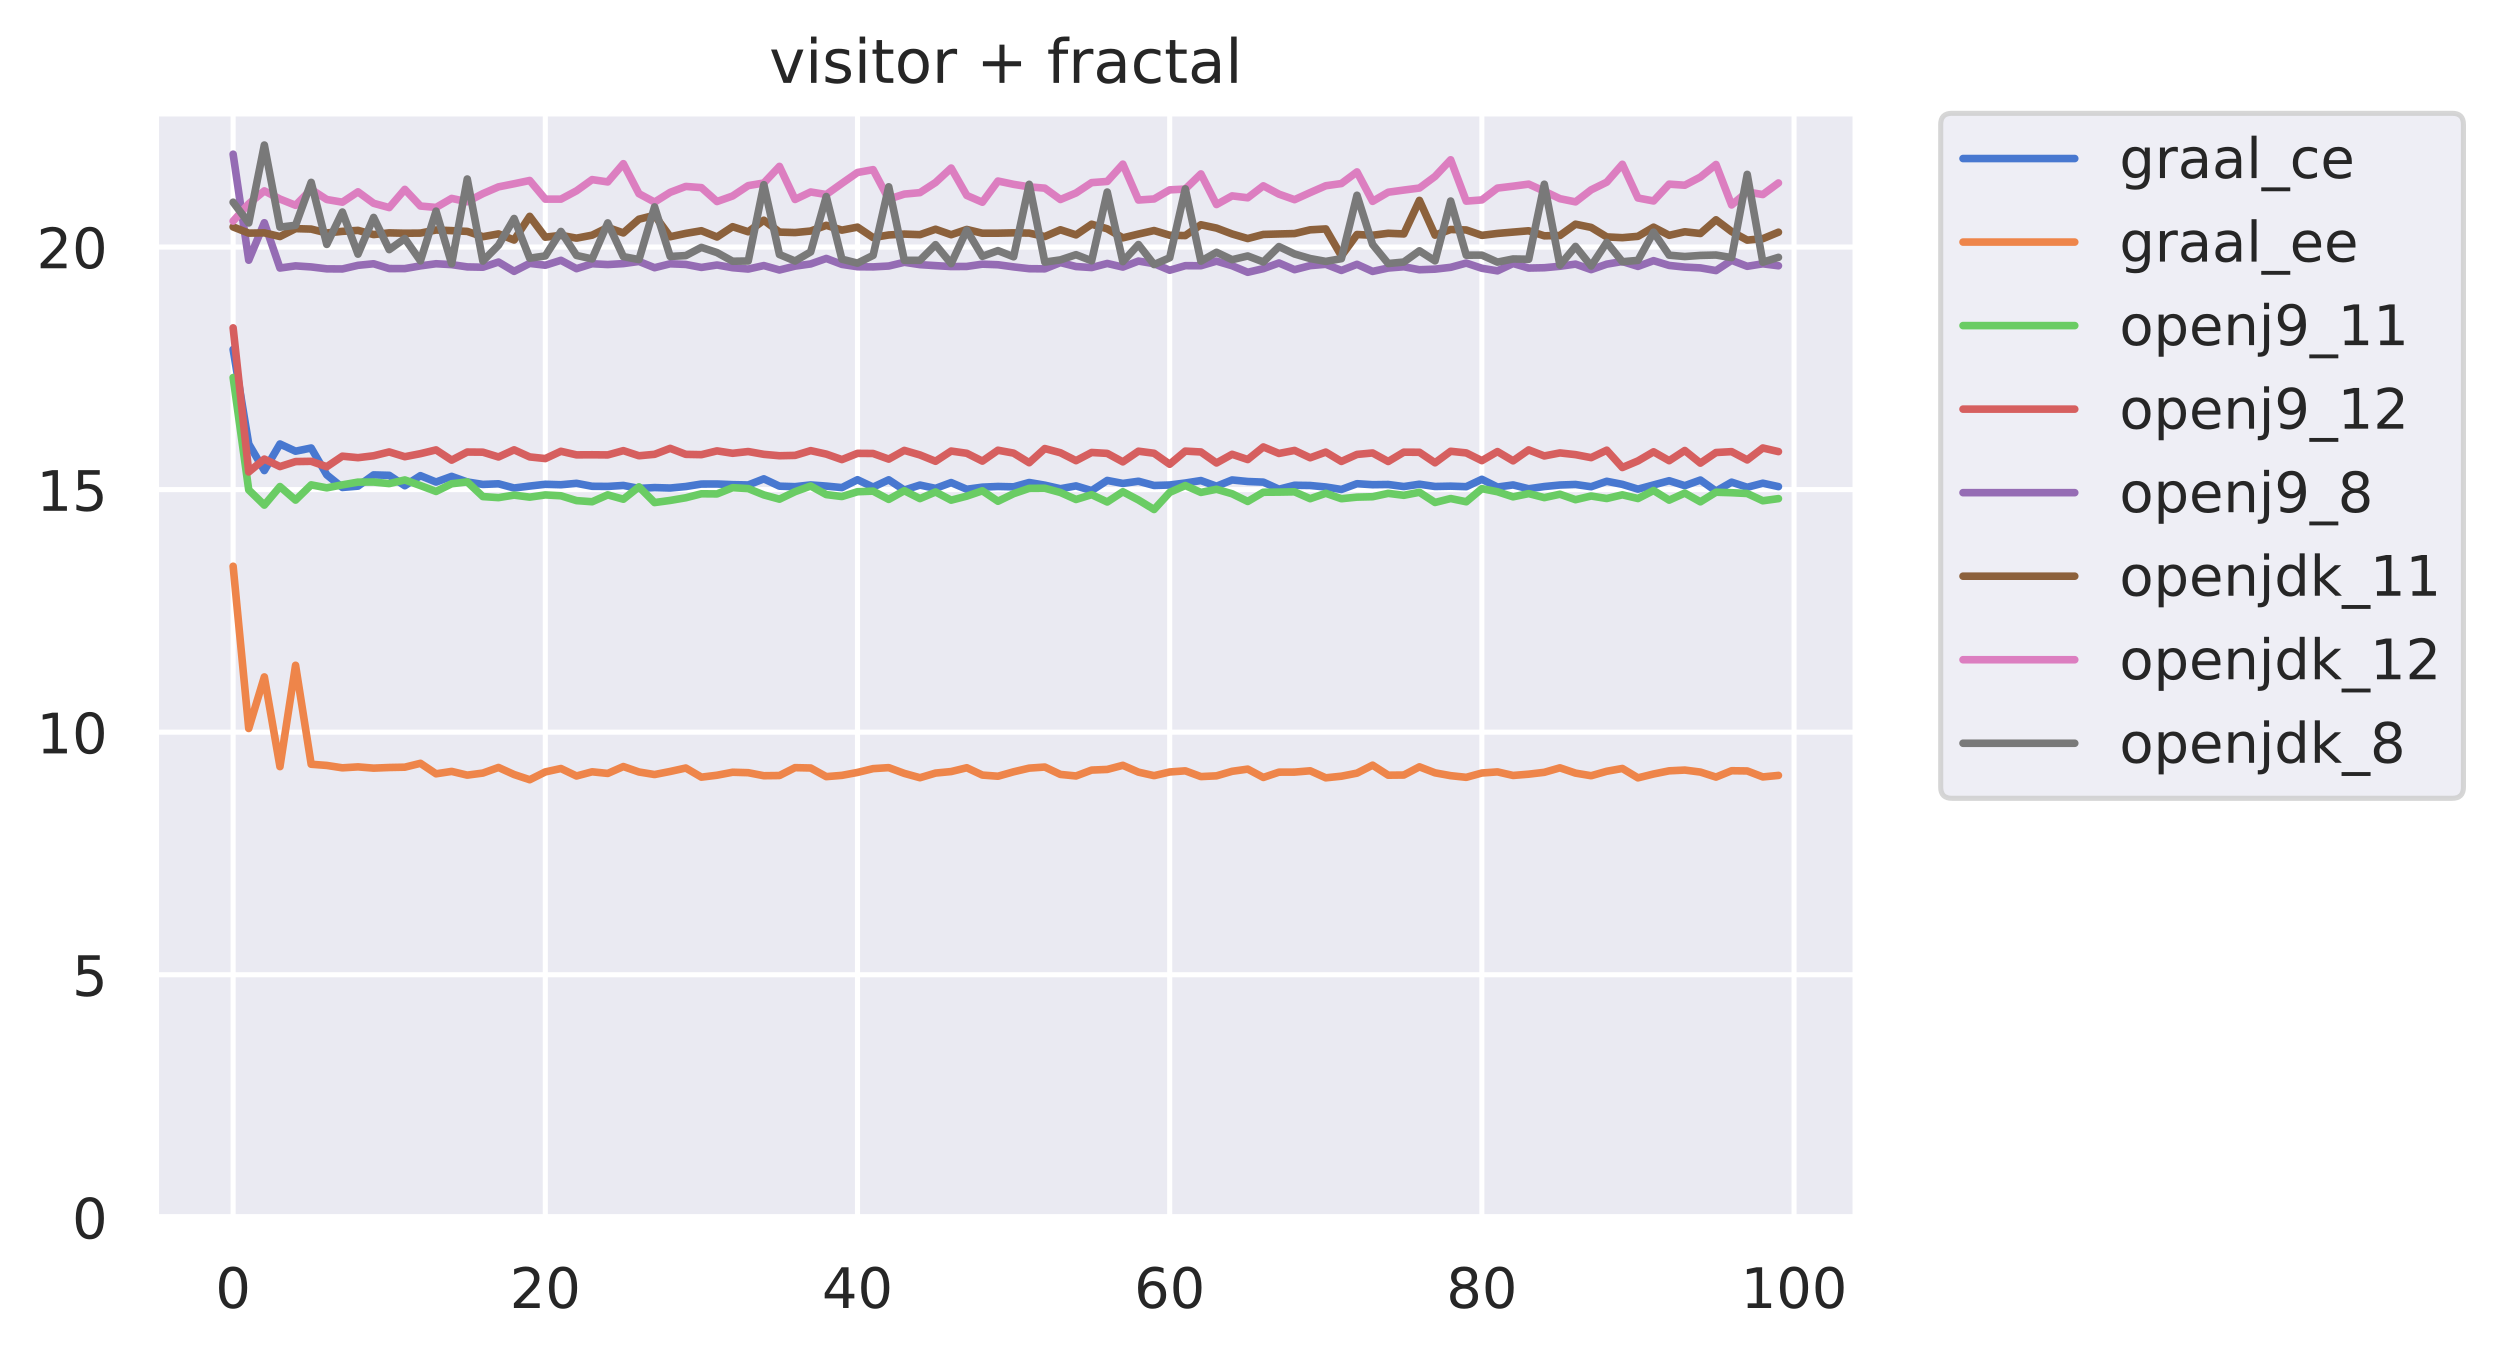 <?xml version="1.0" encoding="utf-8" standalone="no"?>
<!DOCTYPE svg PUBLIC "-//W3C//DTD SVG 1.1//EN"
  "http://www.w3.org/Graphics/SVG/1.1/DTD/svg11.dtd">
<!-- Created with matplotlib (https://matplotlib.org/) -->
<svg height="267.104pt" version="1.1" viewBox="0 0 492.397 267.104" width="492.397pt" xmlns="http://www.w3.org/2000/svg" xmlns:xlink="http://www.w3.org/1999/xlink">
 <defs>
  <style type="text/css">
*{stroke-linecap:butt;stroke-linejoin:round;}
  </style>
 </defs>
 <g id="figure_1">
  <g id="patch_1">
   <path d="M 0 267.104 
L 492.397 267.104 
L 492.397 0 
L 0 0 
z
" style="fill:#ffffff;"/>
  </g>
  <g id="axes_1">
   <g id="patch_2">
    <path d="M 30.698 239.758 
L 365.498 239.758 
L 365.498 22.318 
L 30.698 22.318 
z
" style="fill:#eaeaf2;"/>
   </g>
   <g id="matplotlib.axis_1">
    <g id="xtick_1">
     <g id="line2d_1">
      <path clip-path="url(#pd53dbeb738)" d="M 45.916 239.758 
L 45.916 22.318 
" style="fill:none;stroke:#ffffff;stroke-linecap:round;"/>
     </g>
     <g id="text_1">
      <!-- 0 -->
      <defs>
       <path d="M 31.781 66.406 
Q 24.172 66.406 20.328 58.906 
Q 16.5 51.422 16.5 36.375 
Q 16.5 21.391 20.328 13.891 
Q 24.172 6.391 31.781 6.391 
Q 39.453 6.391 43.281 13.891 
Q 47.125 21.391 47.125 36.375 
Q 47.125 51.422 43.281 58.906 
Q 39.453 66.406 31.781 66.406 
z
M 31.781 74.219 
Q 44.047 74.219 50.516 64.516 
Q 56.984 54.828 56.984 36.375 
Q 56.984 17.969 50.516 8.266 
Q 44.047 -1.422 31.781 -1.422 
Q 19.531 -1.422 13.062 8.266 
Q 6.594 17.969 6.594 36.375 
Q 6.594 54.828 13.062 64.516 
Q 19.531 74.219 31.781 74.219 
z
" id="DejaVuSans-48"/>
      </defs>
      <g style="fill:#262626;" transform="translate(42.416 257.616)scale(0.11 -0.11)">
       <use xlink:href="#DejaVuSans-48"/>
      </g>
     </g>
    </g>
    <g id="xtick_2">
     <g id="line2d_2">
      <path clip-path="url(#pd53dbeb738)" d="M 107.403 239.758 
L 107.403 22.318 
" style="fill:none;stroke:#ffffff;stroke-linecap:round;"/>
     </g>
     <g id="text_2">
      <!-- 20 -->
      <defs>
       <path d="M 19.188 8.297 
L 53.609 8.297 
L 53.609 0 
L 7.328 0 
L 7.328 8.297 
Q 12.938 14.109 22.625 23.891 
Q 32.328 33.688 34.812 36.531 
Q 39.547 41.844 41.422 45.531 
Q 43.312 49.219 43.312 52.781 
Q 43.312 58.594 39.234 62.25 
Q 35.156 65.922 28.609 65.922 
Q 23.969 65.922 18.812 64.312 
Q 13.672 62.703 7.812 59.422 
L 7.812 69.391 
Q 13.766 71.781 18.938 73 
Q 24.125 74.219 28.422 74.219 
Q 39.75 74.219 46.484 68.547 
Q 53.219 62.891 53.219 53.422 
Q 53.219 48.922 51.531 44.891 
Q 49.859 40.875 45.406 35.406 
Q 44.188 33.984 37.641 27.219 
Q 31.109 20.453 19.188 8.297 
z
" id="DejaVuSans-50"/>
      </defs>
      <g style="fill:#262626;" transform="translate(100.405 257.616)scale(0.11 -0.11)">
       <use xlink:href="#DejaVuSans-50"/>
       <use x="63.623" xlink:href="#DejaVuSans-48"/>
      </g>
     </g>
    </g>
    <g id="xtick_3">
     <g id="line2d_3">
      <path clip-path="url(#pd53dbeb738)" d="M 168.891 239.758 
L 168.891 22.318 
" style="fill:none;stroke:#ffffff;stroke-linecap:round;"/>
     </g>
     <g id="text_3">
      <!-- 40 -->
      <defs>
       <path d="M 37.797 64.312 
L 12.891 25.391 
L 37.797 25.391 
z
M 35.203 72.906 
L 47.609 72.906 
L 47.609 25.391 
L 58.016 25.391 
L 58.016 17.188 
L 47.609 17.188 
L 47.609 0 
L 37.797 0 
L 37.797 17.188 
L 4.891 17.188 
L 4.891 26.703 
z
" id="DejaVuSans-52"/>
      </defs>
      <g style="fill:#262626;" transform="translate(161.892 257.616)scale(0.11 -0.11)">
       <use xlink:href="#DejaVuSans-52"/>
       <use x="63.623" xlink:href="#DejaVuSans-48"/>
      </g>
     </g>
    </g>
    <g id="xtick_4">
     <g id="line2d_4">
      <path clip-path="url(#pd53dbeb738)" d="M 230.378 239.758 
L 230.378 22.318 
" style="fill:none;stroke:#ffffff;stroke-linecap:round;"/>
     </g>
     <g id="text_4">
      <!-- 60 -->
      <defs>
       <path d="M 33.016 40.375 
Q 26.375 40.375 22.484 35.828 
Q 18.609 31.297 18.609 23.391 
Q 18.609 15.531 22.484 10.953 
Q 26.375 6.391 33.016 6.391 
Q 39.656 6.391 43.531 10.953 
Q 47.406 15.531 47.406 23.391 
Q 47.406 31.297 43.531 35.828 
Q 39.656 40.375 33.016 40.375 
z
M 52.594 71.297 
L 52.594 62.312 
Q 48.875 64.062 45.094 64.984 
Q 41.312 65.922 37.594 65.922 
Q 27.828 65.922 22.672 59.328 
Q 17.531 52.734 16.797 39.406 
Q 19.672 43.656 24.016 45.922 
Q 28.375 48.188 33.594 48.188 
Q 44.578 48.188 50.953 41.516 
Q 57.328 34.859 57.328 23.391 
Q 57.328 12.156 50.688 5.359 
Q 44.047 -1.422 33.016 -1.422 
Q 20.359 -1.422 13.672 8.266 
Q 6.984 17.969 6.984 36.375 
Q 6.984 53.656 15.188 63.938 
Q 23.391 74.219 37.203 74.219 
Q 40.922 74.219 44.703 73.484 
Q 48.484 72.75 52.594 71.297 
z
" id="DejaVuSans-54"/>
      </defs>
      <g style="fill:#262626;" transform="translate(223.38 257.616)scale(0.11 -0.11)">
       <use xlink:href="#DejaVuSans-54"/>
       <use x="63.623" xlink:href="#DejaVuSans-48"/>
      </g>
     </g>
    </g>
    <g id="xtick_5">
     <g id="line2d_5">
      <path clip-path="url(#pd53dbeb738)" d="M 291.866 239.758 
L 291.866 22.318 
" style="fill:none;stroke:#ffffff;stroke-linecap:round;"/>
     </g>
     <g id="text_5">
      <!-- 80 -->
      <defs>
       <path d="M 31.781 34.625 
Q 24.75 34.625 20.719 30.859 
Q 16.703 27.094 16.703 20.516 
Q 16.703 13.922 20.719 10.156 
Q 24.75 6.391 31.781 6.391 
Q 38.812 6.391 42.859 10.172 
Q 46.922 13.969 46.922 20.516 
Q 46.922 27.094 42.891 30.859 
Q 38.875 34.625 31.781 34.625 
z
M 21.922 38.812 
Q 15.578 40.375 12.031 44.719 
Q 8.5 49.078 8.5 55.328 
Q 8.5 64.062 14.719 69.141 
Q 20.953 74.219 31.781 74.219 
Q 42.672 74.219 48.875 69.141 
Q 55.078 64.062 55.078 55.328 
Q 55.078 49.078 51.531 44.719 
Q 48 40.375 41.703 38.812 
Q 48.828 37.156 52.797 32.312 
Q 56.781 27.484 56.781 20.516 
Q 56.781 9.906 50.312 4.234 
Q 43.844 -1.422 31.781 -1.422 
Q 19.734 -1.422 13.25 4.234 
Q 6.781 9.906 6.781 20.516 
Q 6.781 27.484 10.781 32.312 
Q 14.797 37.156 21.922 38.812 
z
M 18.312 54.391 
Q 18.312 48.734 21.844 45.562 
Q 25.391 42.391 31.781 42.391 
Q 38.141 42.391 41.719 45.562 
Q 45.312 48.734 45.312 54.391 
Q 45.312 60.062 41.719 63.234 
Q 38.141 66.406 31.781 66.406 
Q 25.391 66.406 21.844 63.234 
Q 18.312 60.062 18.312 54.391 
z
" id="DejaVuSans-56"/>
      </defs>
      <g style="fill:#262626;" transform="translate(284.867 257.616)scale(0.11 -0.11)">
       <use xlink:href="#DejaVuSans-56"/>
       <use x="63.623" xlink:href="#DejaVuSans-48"/>
      </g>
     </g>
    </g>
    <g id="xtick_6">
     <g id="line2d_6">
      <path clip-path="url(#pd53dbeb738)" d="M 353.354 239.758 
L 353.354 22.318 
" style="fill:none;stroke:#ffffff;stroke-linecap:round;"/>
     </g>
     <g id="text_6">
      <!-- 100 -->
      <defs>
       <path d="M 12.406 8.297 
L 28.516 8.297 
L 28.516 63.922 
L 10.984 60.406 
L 10.984 69.391 
L 28.422 72.906 
L 38.281 72.906 
L 38.281 8.297 
L 54.391 8.297 
L 54.391 0 
L 12.406 0 
z
" id="DejaVuSans-49"/>
      </defs>
      <g style="fill:#262626;" transform="translate(342.856 257.616)scale(0.11 -0.11)">
       <use xlink:href="#DejaVuSans-49"/>
       <use x="63.623" xlink:href="#DejaVuSans-48"/>
       <use x="127.246" xlink:href="#DejaVuSans-48"/>
      </g>
     </g>
    </g>
   </g>
   <g id="matplotlib.axis_2">
    <g id="ytick_1">
     <g id="line2d_7">
      <path clip-path="url(#pd53dbeb738)" d="M 30.698 239.758 
L 365.498 239.758 
" style="fill:none;stroke:#ffffff;stroke-linecap:round;"/>
     </g>
     <g id="text_7">
      <!-- 0 -->
      <g style="fill:#262626;" transform="translate(14.199 243.937)scale(0.11 -0.11)">
       <use xlink:href="#DejaVuSans-48"/>
      </g>
     </g>
    </g>
    <g id="ytick_2">
     <g id="line2d_8">
      <path clip-path="url(#pd53dbeb738)" d="M 30.698 191.982 
L 365.498 191.982 
" style="fill:none;stroke:#ffffff;stroke-linecap:round;"/>
     </g>
     <g id="text_8">
      <!-- 5 -->
      <defs>
       <path d="M 10.797 72.906 
L 49.516 72.906 
L 49.516 64.594 
L 19.828 64.594 
L 19.828 46.734 
Q 21.969 47.469 24.109 47.828 
Q 26.266 48.188 28.422 48.188 
Q 40.625 48.188 47.75 41.5 
Q 54.891 34.812 54.891 23.391 
Q 54.891 11.625 47.562 5.094 
Q 40.234 -1.422 26.906 -1.422 
Q 22.312 -1.422 17.547 -0.641 
Q 12.797 0.141 7.719 1.703 
L 7.719 11.625 
Q 12.109 9.234 16.797 8.062 
Q 21.484 6.891 26.703 6.891 
Q 35.156 6.891 40.078 11.328 
Q 45.016 15.766 45.016 23.391 
Q 45.016 31 40.078 35.438 
Q 35.156 39.891 26.703 39.891 
Q 22.75 39.891 18.812 39.016 
Q 14.891 38.141 10.797 36.281 
z
" id="DejaVuSans-53"/>
      </defs>
      <g style="fill:#262626;" transform="translate(14.199 196.162)scale(0.11 -0.11)">
       <use xlink:href="#DejaVuSans-53"/>
      </g>
     </g>
    </g>
    <g id="ytick_3">
     <g id="line2d_9">
      <path clip-path="url(#pd53dbeb738)" d="M 30.698 144.207 
L 365.498 144.207 
" style="fill:none;stroke:#ffffff;stroke-linecap:round;"/>
     </g>
     <g id="text_9">
      <!-- 10 -->
      <g style="fill:#262626;" transform="translate(7.2 148.386)scale(0.11 -0.11)">
       <use xlink:href="#DejaVuSans-49"/>
       <use x="63.623" xlink:href="#DejaVuSans-48"/>
      </g>
     </g>
    </g>
    <g id="ytick_4">
     <g id="line2d_10">
      <path clip-path="url(#pd53dbeb738)" d="M 30.698 96.431 
L 365.498 96.431 
" style="fill:none;stroke:#ffffff;stroke-linecap:round;"/>
     </g>
     <g id="text_10">
      <!-- 15 -->
      <g style="fill:#262626;" transform="translate(7.2 100.61)scale(0.11 -0.11)">
       <use xlink:href="#DejaVuSans-49"/>
       <use x="63.623" xlink:href="#DejaVuSans-53"/>
      </g>
     </g>
    </g>
    <g id="ytick_5">
     <g id="line2d_11">
      <path clip-path="url(#pd53dbeb738)" d="M 30.698 48.655 
L 365.498 48.655 
" style="fill:none;stroke:#ffffff;stroke-linecap:round;"/>
     </g>
     <g id="text_11">
      <!-- 20 -->
      <g style="fill:#262626;" transform="translate(7.2 52.834)scale(0.11 -0.11)">
       <use xlink:href="#DejaVuSans-50"/>
       <use x="63.623" xlink:href="#DejaVuSans-48"/>
      </g>
     </g>
    </g>
   </g>
   <g id="line2d_12">
    <path clip-path="url(#pd53dbeb738)" d="M 45.916 68.818 
L 48.99 87.443 
L 52.064 92.678 
L 55.139 87.448 
L 58.213 88.868 
L 61.288 88.239 
L 64.362 93.53 
L 67.436 96.009 
L 70.511 95.748 
L 73.585 93.536 
L 76.659 93.621 
L 79.734 95.666 
L 82.808 93.688 
L 85.883 94.941 
L 88.957 93.828 
L 92.031 94.929 
L 95.106 95.412 
L 98.18 95.288 
L 101.255 96.116 
L 104.329 95.735 
L 107.403 95.383 
L 110.478 95.474 
L 113.552 95.195 
L 116.626 95.779 
L 119.701 95.804 
L 122.775 95.612 
L 125.85 96.2 
L 128.924 96.036 
L 131.998 96.122 
L 135.073 95.826 
L 138.147 95.337 
L 141.221 95.325 
L 144.296 95.455 
L 147.37 95.517 
L 150.445 94.312 
L 153.519 95.756 
L 156.593 95.851 
L 159.668 95.513 
L 162.742 95.738 
L 165.817 96.034 
L 168.891 94.488 
L 171.965 95.942 
L 175.04 94.503 
L 178.114 96.523 
L 181.188 95.538 
L 184.263 96.191 
L 187.337 95.047 
L 190.412 96.366 
L 193.486 95.949 
L 196.56 95.816 
L 199.635 95.89 
L 202.709 95.032 
L 205.783 95.557 
L 208.858 96.259 
L 211.932 95.702 
L 215.007 96.634 
L 218.081 94.629 
L 221.155 95.215 
L 224.23 94.784 
L 227.304 95.619 
L 230.378 95.525 
L 233.453 95.134 
L 236.527 94.65 
L 239.602 95.767 
L 242.676 94.53 
L 245.75 94.837 
L 248.825 94.958 
L 251.899 96.356 
L 254.974 95.577 
L 258.048 95.622 
L 261.122 95.917 
L 264.197 96.403 
L 267.271 95.268 
L 270.345 95.467 
L 273.42 95.425 
L 276.494 95.83 
L 279.569 95.371 
L 282.643 95.818 
L 285.717 95.751 
L 288.792 95.855 
L 291.866 94.405 
L 294.94 95.93 
L 298.015 95.512 
L 301.089 96.27 
L 304.164 95.829 
L 307.238 95.529 
L 310.312 95.422 
L 313.387 95.865 
L 316.461 94.794 
L 319.536 95.396 
L 322.61 96.341 
L 325.684 95.514 
L 328.759 94.682 
L 331.833 95.658 
L 334.907 94.547 
L 337.982 96.728 
L 341.056 94.968 
L 344.131 95.976 
L 347.205 95.171 
L 350.279 95.842 
" style="fill:none;stroke:#4878d0;stroke-linecap:round;stroke-width:1.5;"/>
   </g>
   <g id="line2d_13">
    <path clip-path="url(#pd53dbeb738)" d="M 45.916 111.529 
L 48.99 143.478 
L 52.064 133.329 
L 55.139 150.993 
L 58.213 131.035 
L 61.288 150.524 
L 64.362 150.759 
L 67.436 151.231 
L 70.511 151.043 
L 73.585 151.293 
L 76.659 151.166 
L 79.734 151.102 
L 82.808 150.341 
L 85.883 152.406 
L 88.957 151.936 
L 92.031 152.67 
L 95.106 152.262 
L 98.18 151.159 
L 101.255 152.55 
L 104.329 153.573 
L 107.403 152.037 
L 110.478 151.365 
L 113.552 152.838 
L 116.626 152.014 
L 119.701 152.332 
L 122.775 150.98 
L 125.85 152.051 
L 128.924 152.551 
L 131.998 151.946 
L 135.073 151.268 
L 138.147 153.066 
L 141.221 152.687 
L 144.296 152.098 
L 147.37 152.189 
L 150.445 152.786 
L 153.519 152.746 
L 156.593 151.194 
L 159.668 151.264 
L 162.742 152.964 
L 165.817 152.714 
L 168.891 152.137 
L 171.965 151.39 
L 175.04 151.193 
L 178.114 152.327 
L 181.188 153.178 
L 184.263 152.264 
L 187.337 151.964 
L 190.412 151.216 
L 193.486 152.658 
L 196.56 152.885 
L 199.635 152.014 
L 202.709 151.289 
L 205.783 151.076 
L 208.858 152.529 
L 211.932 152.834 
L 215.007 151.674 
L 218.081 151.545 
L 221.155 150.737 
L 224.23 152.081 
L 227.304 152.77 
L 230.378 152.05 
L 233.453 151.821 
L 236.527 152.957 
L 239.602 152.806 
L 242.676 151.915 
L 245.75 151.484 
L 248.825 153.124 
L 251.899 152.085 
L 254.974 152.072 
L 258.048 151.815 
L 261.122 153.198 
L 264.197 152.879 
L 267.271 152.276 
L 270.345 150.707 
L 273.42 152.683 
L 276.494 152.647 
L 279.569 151.035 
L 282.643 152.216 
L 285.717 152.775 
L 288.792 153.103 
L 291.866 152.251 
L 294.94 152.03 
L 298.015 152.732 
L 301.089 152.48 
L 304.164 152.114 
L 307.238 151.231 
L 310.312 152.27 
L 313.387 152.786 
L 316.461 151.909 
L 319.536 151.358 
L 322.61 153.205 
L 325.684 152.443 
L 328.759 151.821 
L 331.833 151.671 
L 334.907 152.065 
L 337.982 153.052 
L 341.056 151.801 
L 344.131 151.845 
L 347.205 153.023 
L 350.279 152.724 
" style="fill:none;stroke:#ee854a;stroke-linecap:round;stroke-width:1.5;"/>
   </g>
   <g id="line2d_14">
    <path clip-path="url(#pd53dbeb738)" d="M 45.916 74.363 
L 48.99 96.489 
L 52.064 99.483 
L 55.139 95.834 
L 58.213 98.496 
L 61.288 95.498 
L 64.362 96.085 
L 67.436 95.493 
L 70.511 94.959 
L 73.585 94.94 
L 76.659 95.247 
L 79.734 94.531 
L 82.808 95.633 
L 85.883 96.794 
L 88.957 95.279 
L 92.031 94.914 
L 95.106 97.808 
L 98.18 98.012 
L 101.255 97.515 
L 104.329 97.919 
L 107.403 97.479 
L 110.478 97.648 
L 113.552 98.6 
L 116.626 98.824 
L 119.701 97.467 
L 122.775 98.326 
L 125.85 95.89 
L 128.924 98.984 
L 131.998 98.564 
L 135.073 98.039 
L 138.147 97.254 
L 141.221 97.282 
L 144.296 96.054 
L 147.37 96.234 
L 150.445 97.477 
L 153.519 98.317 
L 156.593 96.842 
L 159.668 95.722 
L 162.742 97.415 
L 165.817 97.796 
L 168.891 96.854 
L 171.965 96.733 
L 175.04 98.357 
L 178.114 96.649 
L 181.188 98.204 
L 184.263 96.896 
L 187.337 98.511 
L 190.412 97.718 
L 193.486 96.666 
L 196.56 98.725 
L 199.635 97.237 
L 202.709 96.189 
L 205.783 96.164 
L 208.858 96.998 
L 211.932 98.377 
L 215.007 97.426 
L 218.081 98.868 
L 221.155 96.856 
L 224.23 98.477 
L 227.304 100.349 
L 230.378 96.981 
L 233.453 95.631 
L 236.527 96.984 
L 239.602 96.365 
L 242.676 97.255 
L 245.75 98.764 
L 248.825 96.953 
L 251.899 96.928 
L 254.974 96.872 
L 258.048 98.221 
L 261.122 97.158 
L 264.197 98.226 
L 267.271 97.915 
L 270.345 97.837 
L 273.42 97.171 
L 276.494 97.554 
L 279.569 96.961 
L 282.643 98.963 
L 285.717 98.193 
L 288.792 98.827 
L 291.866 96.246 
L 294.94 96.855 
L 298.015 97.857 
L 301.089 97.218 
L 304.164 98.011 
L 307.238 97.342 
L 310.312 98.418 
L 313.387 97.692 
L 316.461 98.187 
L 319.536 97.46 
L 322.61 98.189 
L 325.684 96.608 
L 328.759 98.506 
L 331.833 97.117 
L 334.907 98.839 
L 337.982 96.948 
L 341.056 97.045 
L 344.131 97.201 
L 347.205 98.631 
L 350.279 98.209 
" style="fill:none;stroke:#6acc64;stroke-linecap:round;stroke-width:1.5;"/>
   </g>
   <g id="line2d_15">
    <path clip-path="url(#pd53dbeb738)" d="M 45.916 64.578 
L 48.99 92.953 
L 52.064 90.422 
L 55.139 91.897 
L 58.213 90.913 
L 61.288 90.858 
L 64.362 91.926 
L 67.436 89.849 
L 70.511 90.143 
L 73.585 89.769 
L 76.659 89.011 
L 79.734 89.952 
L 82.808 89.354 
L 85.883 88.614 
L 88.957 90.627 
L 92.031 89.031 
L 95.106 89.061 
L 98.18 90.005 
L 101.255 88.6 
L 104.329 89.995 
L 107.403 90.321 
L 110.478 88.888 
L 113.552 89.589 
L 116.626 89.571 
L 119.701 89.6 
L 122.775 88.758 
L 125.85 89.766 
L 128.924 89.48 
L 131.998 88.309 
L 135.073 89.488 
L 138.147 89.55 
L 141.221 88.802 
L 144.296 89.276 
L 147.37 88.935 
L 150.445 89.485 
L 153.519 89.762 
L 156.593 89.692 
L 159.668 88.757 
L 162.742 89.438 
L 165.817 90.52 
L 168.891 89.29 
L 171.965 89.318 
L 175.04 90.427 
L 178.114 88.712 
L 181.188 89.604 
L 184.263 90.852 
L 187.337 88.839 
L 190.412 89.277 
L 193.486 90.819 
L 196.56 88.678 
L 199.635 89.246 
L 202.709 91.135 
L 205.783 88.348 
L 208.858 89.172 
L 211.932 90.732 
L 215.007 89.12 
L 218.081 89.3 
L 221.155 90.967 
L 224.23 88.867 
L 227.304 89.273 
L 230.378 91.437 
L 233.453 88.851 
L 236.527 89.019 
L 239.602 91.184 
L 242.676 89.479 
L 245.75 90.511 
L 248.825 88.032 
L 251.899 89.31 
L 254.974 88.715 
L 258.048 90.161 
L 261.122 89.044 
L 264.197 90.883 
L 267.271 89.503 
L 270.345 89.215 
L 273.42 90.896 
L 276.494 89.059 
L 279.569 89.079 
L 282.643 91.152 
L 285.717 88.884 
L 288.792 89.204 
L 291.866 90.729 
L 294.94 88.944 
L 298.015 90.764 
L 301.089 88.61 
L 304.164 89.804 
L 307.238 89.205 
L 310.312 89.545 
L 313.387 90.136 
L 316.461 88.67 
L 319.536 92.079 
L 322.61 90.782 
L 325.684 88.987 
L 328.759 90.737 
L 331.833 88.734 
L 334.907 91.218 
L 337.982 89.129 
L 341.056 88.954 
L 344.131 90.586 
L 347.205 88.235 
L 350.279 88.945 
" style="fill:none;stroke:#d65f5f;stroke-linecap:round;stroke-width:1.5;"/>
   </g>
   <g id="line2d_16">
    <path clip-path="url(#pd53dbeb738)" d="M 45.916 30.37 
L 48.99 51.247 
L 52.064 43.873 
L 55.139 52.79 
L 58.213 52.366 
L 61.288 52.574 
L 64.362 52.951 
L 67.436 52.975 
L 70.511 52.259 
L 73.585 51.95 
L 76.659 52.897 
L 79.734 52.903 
L 82.808 52.364 
L 85.883 51.946 
L 88.957 52.12 
L 92.031 52.567 
L 95.106 52.631 
L 98.18 51.609 
L 101.255 53.443 
L 104.329 51.877 
L 107.403 52.238 
L 110.478 51.27 
L 113.552 52.916 
L 116.626 51.944 
L 119.701 52.105 
L 122.775 51.919 
L 125.85 51.494 
L 128.924 52.728 
L 131.998 51.956 
L 135.073 52.08 
L 138.147 52.67 
L 141.221 52.193 
L 144.296 52.728 
L 147.37 52.991 
L 150.445 52.307 
L 153.519 53.179 
L 156.593 52.416 
L 159.668 51.984 
L 162.742 50.906 
L 165.817 52.072 
L 168.891 52.538 
L 171.965 52.568 
L 175.04 52.395 
L 178.114 51.659 
L 181.188 52.123 
L 184.263 52.317 
L 187.337 52.5 
L 190.412 52.478 
L 193.486 52.027 
L 196.56 52.144 
L 199.635 52.566 
L 202.709 52.921 
L 205.783 52.95 
L 208.858 51.722 
L 211.932 52.498 
L 215.007 52.696 
L 218.081 51.891 
L 221.155 52.604 
L 224.23 51.419 
L 227.304 51.932 
L 230.378 53.226 
L 233.453 52.329 
L 236.527 52.339 
L 239.602 51.432 
L 242.676 52.34 
L 245.75 53.63 
L 248.825 52.91 
L 251.899 51.794 
L 254.974 53.115 
L 258.048 52.319 
L 261.122 52.053 
L 264.197 53.262 
L 267.271 52.06 
L 270.345 53.455 
L 273.42 52.787 
L 276.494 52.542 
L 279.569 53.128 
L 282.643 53.012 
L 285.717 52.653 
L 288.792 51.816 
L 291.866 52.841 
L 294.94 53.346 
L 298.015 51.899 
L 301.089 52.799 
L 304.164 52.733 
L 307.238 52.445 
L 310.312 52.019 
L 313.387 53.106 
L 316.461 52.027 
L 319.536 51.507 
L 322.61 52.468 
L 325.684 51.342 
L 328.759 52.278 
L 331.833 52.608 
L 334.907 52.763 
L 337.982 53.291 
L 341.056 51.273 
L 344.131 52.451 
L 347.205 51.959 
L 350.279 52.346 
" style="fill:none;stroke:#956cb4;stroke-linecap:round;stroke-width:1.5;"/>
   </g>
   <g id="line2d_17">
    <path clip-path="url(#pd53dbeb738)" d="M 45.916 44.693 
L 48.99 45.919 
L 52.064 45.864 
L 55.139 46.586 
L 58.213 45.029 
L 61.288 45.121 
L 64.362 45.887 
L 67.436 45.566 
L 70.511 45.377 
L 73.585 46.201 
L 76.659 45.863 
L 79.734 45.939 
L 82.808 45.909 
L 85.883 45.301 
L 88.957 45.425 
L 92.031 45.575 
L 95.106 46.619 
L 98.18 46.069 
L 101.255 47.271 
L 104.329 42.613 
L 107.403 46.715 
L 110.478 46.353 
L 113.552 46.906 
L 116.626 46.318 
L 119.701 44.806 
L 122.775 45.875 
L 125.85 43.174 
L 128.924 42.401 
L 131.998 46.626 
L 135.073 45.97 
L 138.147 45.445 
L 141.221 46.677 
L 144.296 44.652 
L 147.37 45.648 
L 150.445 43.378 
L 153.519 45.713 
L 156.593 45.805 
L 159.668 45.503 
L 162.742 44.382 
L 165.817 45.326 
L 168.891 44.736 
L 171.965 46.793 
L 175.04 46.28 
L 178.114 46.105 
L 181.188 46.218 
L 184.263 45.15 
L 187.337 46.228 
L 190.412 45.196 
L 193.486 45.933 
L 196.56 45.928 
L 199.635 45.861 
L 202.709 45.909 
L 205.783 46.587 
L 208.858 45.257 
L 211.932 46.262 
L 215.007 44.165 
L 218.081 45.064 
L 221.155 46.848 
L 224.23 46.1 
L 227.304 45.408 
L 230.378 46.333 
L 233.453 46.4 
L 236.527 44.269 
L 239.602 44.922 
L 242.676 46.082 
L 245.75 46.984 
L 248.825 46.173 
L 251.899 46.081 
L 254.974 46.001 
L 258.048 45.267 
L 261.122 45.089 
L 264.197 50.401 
L 267.271 46.19 
L 270.345 46.339 
L 273.42 45.945 
L 276.494 46.074 
L 279.569 39.471 
L 282.643 46.312 
L 285.717 45.201 
L 288.792 45.295 
L 291.866 46.358 
L 294.94 45.977 
L 298.015 45.711 
L 301.089 45.454 
L 304.164 46.45 
L 307.238 46.381 
L 310.312 44.157 
L 313.387 44.79 
L 316.461 46.659 
L 319.536 46.813 
L 322.61 46.549 
L 325.684 44.742 
L 328.759 46.347 
L 331.833 45.649 
L 334.907 45.988 
L 337.982 43.295 
L 341.056 45.612 
L 344.131 47.294 
L 347.205 47.01 
L 350.279 45.735 
" style="fill:none;stroke:#8c613c;stroke-linecap:round;stroke-width:1.5;"/>
   </g>
   <g id="line2d_18">
    <path clip-path="url(#pd53dbeb738)" d="M 45.916 43.543 
L 48.99 40.145 
L 52.064 37.597 
L 55.139 39.203 
L 58.213 40.436 
L 61.288 37.304 
L 64.362 39.295 
L 67.436 39.821 
L 70.511 37.782 
L 73.585 40.04 
L 76.659 40.887 
L 79.734 37.301 
L 82.808 40.579 
L 85.883 40.858 
L 88.957 39.079 
L 92.031 39.734 
L 95.106 38.136 
L 98.18 36.806 
L 101.255 36.191 
L 104.329 35.547 
L 107.403 39.222 
L 110.478 39.223 
L 113.552 37.582 
L 116.626 35.376 
L 119.701 35.831 
L 122.775 32.242 
L 125.85 38.149 
L 128.924 39.804 
L 131.998 37.882 
L 135.073 36.72 
L 138.147 36.954 
L 141.221 39.696 
L 144.296 38.601 
L 147.37 36.558 
L 150.445 36.042 
L 153.519 32.773 
L 156.593 39.284 
L 159.668 37.813 
L 162.742 38.314 
L 165.817 36.121 
L 168.891 33.974 
L 171.965 33.417 
L 175.04 39.225 
L 178.114 38.228 
L 181.188 37.943 
L 184.263 35.948 
L 187.337 33.101 
L 190.412 38.492 
L 193.486 39.831 
L 196.56 35.658 
L 199.635 36.306 
L 202.709 36.804 
L 205.783 37.06 
L 208.858 39.296 
L 211.932 38.005 
L 215.007 35.968 
L 218.081 35.736 
L 221.155 32.331 
L 224.23 39.397 
L 227.304 39.187 
L 230.378 37.395 
L 233.453 37.236 
L 236.527 34.255 
L 239.602 40.285 
L 242.676 38.581 
L 245.75 38.955 
L 248.825 36.602 
L 251.899 38.238 
L 254.974 39.325 
L 258.048 37.933 
L 261.122 36.587 
L 264.197 36.151 
L 267.271 33.859 
L 270.345 39.659 
L 273.42 37.861 
L 276.494 37.434 
L 279.569 37.036 
L 282.643 34.747 
L 285.717 31.471 
L 288.792 39.615 
L 291.866 39.374 
L 294.94 37.047 
L 298.015 36.672 
L 301.089 36.264 
L 304.164 37.658 
L 307.238 39.131 
L 310.312 39.762 
L 313.387 37.391 
L 316.461 35.878 
L 319.536 32.358 
L 322.61 38.994 
L 325.684 39.582 
L 328.759 36.268 
L 331.833 36.482 
L 334.907 34.873 
L 337.982 32.4 
L 341.056 40.367 
L 344.131 37.812 
L 347.205 38.318 
L 350.279 36.037 
" style="fill:none;stroke:#dc7ec0;stroke-linecap:round;stroke-width:1.5;"/>
   </g>
   <g id="line2d_19">
    <path clip-path="url(#pd53dbeb738)" d="M 45.916 39.831 
L 48.99 43.915 
L 52.064 28.568 
L 55.139 44.737 
L 58.213 44.372 
L 61.288 35.922 
L 64.362 48.132 
L 67.436 41.766 
L 70.511 50.055 
L 73.585 42.829 
L 76.659 49.164 
L 79.734 46.987 
L 82.808 51.376 
L 85.883 41.584 
L 88.957 51.947 
L 92.031 35.26 
L 95.106 51.419 
L 98.18 48.309 
L 101.255 43.038 
L 104.329 50.857 
L 107.403 50.404 
L 110.478 45.589 
L 113.552 50.311 
L 116.626 50.996 
L 119.701 43.907 
L 122.775 50.541 
L 125.85 51.131 
L 128.924 40.752 
L 131.998 50.509 
L 135.073 50.34 
L 138.147 48.724 
L 141.221 49.752 
L 144.296 51.453 
L 147.37 51.403 
L 150.445 36.38 
L 153.519 50.128 
L 156.593 51.411 
L 159.668 49.619 
L 162.742 38.709 
L 165.817 51.046 
L 168.891 51.827 
L 171.965 50.301 
L 175.04 36.796 
L 178.114 51.273 
L 181.188 51.271 
L 184.263 48.194 
L 187.337 51.925 
L 190.412 45.326 
L 193.486 50.485 
L 196.56 49.365 
L 199.635 50.576 
L 202.709 36.305 
L 205.783 51.623 
L 208.858 51.187 
L 211.932 50.165 
L 215.007 51.363 
L 218.081 37.825 
L 221.155 51.532 
L 224.23 48.163 
L 227.304 52.103 
L 230.378 50.769 
L 233.453 37.199 
L 236.527 51.435 
L 239.602 49.694 
L 242.676 51.149 
L 245.75 50.415 
L 248.825 51.591 
L 251.899 48.569 
L 254.974 50.025 
L 258.048 50.924 
L 261.122 51.485 
L 264.197 50.948 
L 267.271 38.462 
L 270.345 48.149 
L 273.42 51.908 
L 276.494 51.61 
L 279.569 49.402 
L 282.643 51.377 
L 285.717 39.596 
L 288.792 50.262 
L 291.866 50.247 
L 294.94 51.628 
L 298.015 51.006 
L 301.089 51.063 
L 304.164 36.287 
L 307.238 52.223 
L 310.312 48.537 
L 313.387 52.394 
L 316.461 47.743 
L 319.536 51.549 
L 322.61 51.282 
L 325.684 45.733 
L 328.759 50.258 
L 331.833 50.528 
L 334.907 50.305 
L 337.982 50.228 
L 341.056 50.739 
L 344.131 34.346 
L 347.205 51.642 
L 350.279 50.69 
" style="fill:none;stroke:#797979;stroke-linecap:round;stroke-width:1.5;"/>
   </g>
   <g id="patch_3">
    <path d="M 30.698 239.758 
L 30.698 22.318 
" style="fill:none;stroke:#ffffff;stroke-linecap:square;stroke-linejoin:miter;stroke-width:1.25;"/>
   </g>
   <g id="patch_4">
    <path d="M 365.498 239.758 
L 365.498 22.318 
" style="fill:none;stroke:#ffffff;stroke-linecap:square;stroke-linejoin:miter;stroke-width:1.25;"/>
   </g>
   <g id="patch_5">
    <path d="M 30.698 239.758 
L 365.498 239.758 
" style="fill:none;stroke:#ffffff;stroke-linecap:square;stroke-linejoin:miter;stroke-width:1.25;"/>
   </g>
   <g id="patch_6">
    <path d="M 30.698 22.318 
L 365.498 22.318 
" style="fill:none;stroke:#ffffff;stroke-linecap:square;stroke-linejoin:miter;stroke-width:1.25;"/>
   </g>
   <g id="text_12">
    <!-- visitor + fractal -->
    <defs>
     <path d="M 2.984 54.688 
L 12.5 54.688 
L 29.594 8.797 
L 46.688 54.688 
L 56.203 54.688 
L 35.688 0 
L 23.484 0 
z
" id="DejaVuSans-118"/>
     <path d="M 9.422 54.688 
L 18.406 54.688 
L 18.406 0 
L 9.422 0 
z
M 9.422 75.984 
L 18.406 75.984 
L 18.406 64.594 
L 9.422 64.594 
z
" id="DejaVuSans-105"/>
     <path d="M 44.281 53.078 
L 44.281 44.578 
Q 40.484 46.531 36.375 47.5 
Q 32.281 48.484 27.875 48.484 
Q 21.188 48.484 17.844 46.438 
Q 14.5 44.391 14.5 40.281 
Q 14.5 37.156 16.891 35.375 
Q 19.281 33.594 26.516 31.984 
L 29.594 31.297 
Q 39.156 29.25 43.188 25.516 
Q 47.219 21.781 47.219 15.094 
Q 47.219 7.469 41.188 3.016 
Q 35.156 -1.422 24.609 -1.422 
Q 20.219 -1.422 15.453 -0.562 
Q 10.688 0.297 5.422 2 
L 5.422 11.281 
Q 10.406 8.688 15.234 7.391 
Q 20.062 6.109 24.812 6.109 
Q 31.156 6.109 34.562 8.281 
Q 37.984 10.453 37.984 14.406 
Q 37.984 18.062 35.516 20.016 
Q 33.062 21.969 24.703 23.781 
L 21.578 24.516 
Q 13.234 26.266 9.516 29.906 
Q 5.812 33.547 5.812 39.891 
Q 5.812 47.609 11.281 51.797 
Q 16.75 56 26.812 56 
Q 31.781 56 36.172 55.266 
Q 40.578 54.547 44.281 53.078 
z
" id="DejaVuSans-115"/>
     <path d="M 18.312 70.219 
L 18.312 54.688 
L 36.812 54.688 
L 36.812 47.703 
L 18.312 47.703 
L 18.312 18.016 
Q 18.312 11.328 20.141 9.422 
Q 21.969 7.516 27.594 7.516 
L 36.812 7.516 
L 36.812 0 
L 27.594 0 
Q 17.188 0 13.234 3.875 
Q 9.281 7.766 9.281 18.016 
L 9.281 47.703 
L 2.688 47.703 
L 2.688 54.688 
L 9.281 54.688 
L 9.281 70.219 
z
" id="DejaVuSans-116"/>
     <path d="M 30.609 48.391 
Q 23.391 48.391 19.188 42.75 
Q 14.984 37.109 14.984 27.297 
Q 14.984 17.484 19.156 11.844 
Q 23.344 6.203 30.609 6.203 
Q 37.797 6.203 41.984 11.859 
Q 46.188 17.531 46.188 27.297 
Q 46.188 37.016 41.984 42.703 
Q 37.797 48.391 30.609 48.391 
z
M 30.609 56 
Q 42.328 56 49.016 48.375 
Q 55.719 40.766 55.719 27.297 
Q 55.719 13.875 49.016 6.219 
Q 42.328 -1.422 30.609 -1.422 
Q 18.844 -1.422 12.172 6.219 
Q 5.516 13.875 5.516 27.297 
Q 5.516 40.766 12.172 48.375 
Q 18.844 56 30.609 56 
z
" id="DejaVuSans-111"/>
     <path d="M 41.109 46.297 
Q 39.594 47.172 37.812 47.578 
Q 36.031 48 33.891 48 
Q 26.266 48 22.188 43.047 
Q 18.109 38.094 18.109 28.812 
L 18.109 0 
L 9.078 0 
L 9.078 54.688 
L 18.109 54.688 
L 18.109 46.188 
Q 20.953 51.172 25.484 53.578 
Q 30.031 56 36.531 56 
Q 37.453 56 38.578 55.875 
Q 39.703 55.766 41.062 55.516 
z
" id="DejaVuSans-114"/>
     <path id="DejaVuSans-32"/>
     <path d="M 46 62.703 
L 46 35.5 
L 73.188 35.5 
L 73.188 27.203 
L 46 27.203 
L 46 0 
L 37.797 0 
L 37.797 27.203 
L 10.594 27.203 
L 10.594 35.5 
L 37.797 35.5 
L 37.797 62.703 
z
" id="DejaVuSans-43"/>
     <path d="M 37.109 75.984 
L 37.109 68.5 
L 28.516 68.5 
Q 23.688 68.5 21.797 66.547 
Q 19.922 64.594 19.922 59.516 
L 19.922 54.688 
L 34.719 54.688 
L 34.719 47.703 
L 19.922 47.703 
L 19.922 0 
L 10.891 0 
L 10.891 47.703 
L 2.297 47.703 
L 2.297 54.688 
L 10.891 54.688 
L 10.891 58.5 
Q 10.891 67.625 15.141 71.797 
Q 19.391 75.984 28.609 75.984 
z
" id="DejaVuSans-102"/>
     <path d="M 34.281 27.484 
Q 23.391 27.484 19.188 25 
Q 14.984 22.516 14.984 16.5 
Q 14.984 11.719 18.141 8.906 
Q 21.297 6.109 26.703 6.109 
Q 34.188 6.109 38.703 11.406 
Q 43.219 16.703 43.219 25.484 
L 43.219 27.484 
z
M 52.203 31.203 
L 52.203 0 
L 43.219 0 
L 43.219 8.297 
Q 40.141 3.328 35.547 0.953 
Q 30.953 -1.422 24.312 -1.422 
Q 15.922 -1.422 10.953 3.297 
Q 6 8.016 6 15.922 
Q 6 25.141 12.172 29.828 
Q 18.359 34.516 30.609 34.516 
L 43.219 34.516 
L 43.219 35.406 
Q 43.219 41.609 39.141 45 
Q 35.062 48.391 27.688 48.391 
Q 23 48.391 18.547 47.266 
Q 14.109 46.141 10.016 43.891 
L 10.016 52.203 
Q 14.938 54.109 19.578 55.047 
Q 24.219 56 28.609 56 
Q 40.484 56 46.344 49.844 
Q 52.203 43.703 52.203 31.203 
z
" id="DejaVuSans-97"/>
     <path d="M 48.781 52.594 
L 48.781 44.188 
Q 44.969 46.297 41.141 47.344 
Q 37.312 48.391 33.406 48.391 
Q 24.656 48.391 19.812 42.844 
Q 14.984 37.312 14.984 27.297 
Q 14.984 17.281 19.812 11.734 
Q 24.656 6.203 33.406 6.203 
Q 37.312 6.203 41.141 7.25 
Q 44.969 8.297 48.781 10.406 
L 48.781 2.094 
Q 45.016 0.344 40.984 -0.531 
Q 36.969 -1.422 32.422 -1.422 
Q 20.062 -1.422 12.781 6.344 
Q 5.516 14.109 5.516 27.297 
Q 5.516 40.672 12.859 48.328 
Q 20.219 56 33.016 56 
Q 37.156 56 41.109 55.141 
Q 45.062 54.297 48.781 52.594 
z
" id="DejaVuSans-99"/>
     <path d="M 9.422 75.984 
L 18.406 75.984 
L 18.406 0 
L 9.422 0 
z
" id="DejaVuSans-108"/>
    </defs>
    <g style="fill:#262626;" transform="translate(151.505 16.318)scale(0.12 -0.12)">
     <use xlink:href="#DejaVuSans-118"/>
     <use x="59.18" xlink:href="#DejaVuSans-105"/>
     <use x="86.963" xlink:href="#DejaVuSans-115"/>
     <use x="139.062" xlink:href="#DejaVuSans-105"/>
     <use x="166.846" xlink:href="#DejaVuSans-116"/>
     <use x="206.055" xlink:href="#DejaVuSans-111"/>
     <use x="267.236" xlink:href="#DejaVuSans-114"/>
     <use x="308.35" xlink:href="#DejaVuSans-32"/>
     <use x="340.137" xlink:href="#DejaVuSans-43"/>
     <use x="423.926" xlink:href="#DejaVuSans-32"/>
     <use x="455.713" xlink:href="#DejaVuSans-102"/>
     <use x="490.918" xlink:href="#DejaVuSans-114"/>
     <use x="532.031" xlink:href="#DejaVuSans-97"/>
     <use x="593.311" xlink:href="#DejaVuSans-99"/>
     <use x="648.291" xlink:href="#DejaVuSans-116"/>
     <use x="687.5" xlink:href="#DejaVuSans-97"/>
     <use x="748.779" xlink:href="#DejaVuSans-108"/>
    </g>
   </g>
   <g id="legend_1">
    <g id="patch_7">
     <path d="M 384.438 157.233 
L 482.998 157.233 
Q 485.197 157.233 485.197 155.033 
L 485.197 24.518 
Q 485.197 22.318 482.998 22.318 
L 384.438 22.318 
Q 382.238 22.318 382.238 24.518 
L 382.238 155.033 
Q 382.238 157.233 384.438 157.233 
z
" style="fill:#eaeaf2;opacity:0.8;stroke:#cccccc;stroke-linejoin:miter;"/>
    </g>
    <g id="line2d_20">
     <path d="M 386.637 31.226 
L 408.637 31.226 
" style="fill:none;stroke:#4878d0;stroke-linecap:round;stroke-width:1.5;"/>
    </g>
    <g id="line2d_21"/>
    <g id="text_13">
     <!-- graal_ce -->
     <defs>
      <path d="M 45.406 27.984 
Q 45.406 37.75 41.375 43.109 
Q 37.359 48.484 30.078 48.484 
Q 22.859 48.484 18.828 43.109 
Q 14.797 37.75 14.797 27.984 
Q 14.797 18.266 18.828 12.891 
Q 22.859 7.516 30.078 7.516 
Q 37.359 7.516 41.375 12.891 
Q 45.406 18.266 45.406 27.984 
z
M 54.391 6.781 
Q 54.391 -7.172 48.188 -13.984 
Q 42 -20.797 29.203 -20.797 
Q 24.469 -20.797 20.266 -20.094 
Q 16.062 -19.391 12.109 -17.922 
L 12.109 -9.188 
Q 16.062 -11.328 19.922 -12.344 
Q 23.781 -13.375 27.781 -13.375 
Q 36.625 -13.375 41.016 -8.766 
Q 45.406 -4.156 45.406 5.172 
L 45.406 9.625 
Q 42.625 4.781 38.281 2.391 
Q 33.938 0 27.875 0 
Q 17.828 0 11.672 7.656 
Q 5.516 15.328 5.516 27.984 
Q 5.516 40.672 11.672 48.328 
Q 17.828 56 27.875 56 
Q 33.938 56 38.281 53.609 
Q 42.625 51.219 45.406 46.391 
L 45.406 54.688 
L 54.391 54.688 
z
" id="DejaVuSans-103"/>
      <path d="M 50.984 -16.609 
L 50.984 -23.578 
L -0.984 -23.578 
L -0.984 -16.609 
z
" id="DejaVuSans-95"/>
      <path d="M 56.203 29.594 
L 56.203 25.203 
L 14.891 25.203 
Q 15.484 15.922 20.484 11.062 
Q 25.484 6.203 34.422 6.203 
Q 39.594 6.203 44.453 7.469 
Q 49.312 8.734 54.109 11.281 
L 54.109 2.781 
Q 49.266 0.734 44.188 -0.344 
Q 39.109 -1.422 33.891 -1.422 
Q 20.797 -1.422 13.156 6.188 
Q 5.516 13.812 5.516 26.812 
Q 5.516 40.234 12.766 48.109 
Q 20.016 56 32.328 56 
Q 43.359 56 49.781 48.891 
Q 56.203 41.797 56.203 29.594 
z
M 47.219 32.234 
Q 47.125 39.594 43.094 43.984 
Q 39.062 48.391 32.422 48.391 
Q 24.906 48.391 20.391 44.141 
Q 15.875 39.891 15.188 32.172 
z
" id="DejaVuSans-101"/>
     </defs>
     <g style="fill:#262626;" transform="translate(417.438 35.076)scale(0.11 -0.11)">
      <use xlink:href="#DejaVuSans-103"/>
      <use x="63.477" xlink:href="#DejaVuSans-114"/>
      <use x="104.59" xlink:href="#DejaVuSans-97"/>
      <use x="165.869" xlink:href="#DejaVuSans-97"/>
      <use x="227.148" xlink:href="#DejaVuSans-108"/>
      <use x="254.932" xlink:href="#DejaVuSans-95"/>
      <use x="304.932" xlink:href="#DejaVuSans-99"/>
      <use x="359.912" xlink:href="#DejaVuSans-101"/>
     </g>
    </g>
    <g id="line2d_22">
     <path d="M 386.637 47.678 
L 408.637 47.678 
" style="fill:none;stroke:#ee854a;stroke-linecap:round;stroke-width:1.5;"/>
    </g>
    <g id="line2d_23"/>
    <g id="text_14">
     <!-- graal_ee -->
     <g style="fill:#262626;" transform="translate(417.438 51.528)scale(0.11 -0.11)">
      <use xlink:href="#DejaVuSans-103"/>
      <use x="63.477" xlink:href="#DejaVuSans-114"/>
      <use x="104.59" xlink:href="#DejaVuSans-97"/>
      <use x="165.869" xlink:href="#DejaVuSans-97"/>
      <use x="227.148" xlink:href="#DejaVuSans-108"/>
      <use x="254.932" xlink:href="#DejaVuSans-95"/>
      <use x="304.932" xlink:href="#DejaVuSans-101"/>
      <use x="366.455" xlink:href="#DejaVuSans-101"/>
     </g>
    </g>
    <g id="line2d_24">
     <path d="M 386.637 64.13 
L 408.637 64.13 
" style="fill:none;stroke:#6acc64;stroke-linecap:round;stroke-width:1.5;"/>
    </g>
    <g id="line2d_25"/>
    <g id="text_15">
     <!-- openj9_11 -->
     <defs>
      <path d="M 18.109 8.203 
L 18.109 -20.797 
L 9.078 -20.797 
L 9.078 54.688 
L 18.109 54.688 
L 18.109 46.391 
Q 20.953 51.266 25.266 53.625 
Q 29.594 56 35.594 56 
Q 45.562 56 51.781 48.094 
Q 58.016 40.188 58.016 27.297 
Q 58.016 14.406 51.781 6.484 
Q 45.562 -1.422 35.594 -1.422 
Q 29.594 -1.422 25.266 0.953 
Q 20.953 3.328 18.109 8.203 
z
M 48.688 27.297 
Q 48.688 37.203 44.609 42.844 
Q 40.531 48.484 33.406 48.484 
Q 26.266 48.484 22.188 42.844 
Q 18.109 37.203 18.109 27.297 
Q 18.109 17.391 22.188 11.75 
Q 26.266 6.109 33.406 6.109 
Q 40.531 6.109 44.609 11.75 
Q 48.688 17.391 48.688 27.297 
z
" id="DejaVuSans-112"/>
      <path d="M 54.891 33.016 
L 54.891 0 
L 45.906 0 
L 45.906 32.719 
Q 45.906 40.484 42.875 44.328 
Q 39.844 48.188 33.797 48.188 
Q 26.516 48.188 22.312 43.547 
Q 18.109 38.922 18.109 30.906 
L 18.109 0 
L 9.078 0 
L 9.078 54.688 
L 18.109 54.688 
L 18.109 46.188 
Q 21.344 51.125 25.703 53.562 
Q 30.078 56 35.797 56 
Q 45.219 56 50.047 50.172 
Q 54.891 44.344 54.891 33.016 
z
" id="DejaVuSans-110"/>
      <path d="M 9.422 54.688 
L 18.406 54.688 
L 18.406 -0.984 
Q 18.406 -11.422 14.422 -16.109 
Q 10.453 -20.797 1.609 -20.797 
L -1.812 -20.797 
L -1.812 -13.188 
L 0.594 -13.188 
Q 5.719 -13.188 7.562 -10.812 
Q 9.422 -8.453 9.422 -0.984 
z
M 9.422 75.984 
L 18.406 75.984 
L 18.406 64.594 
L 9.422 64.594 
z
" id="DejaVuSans-106"/>
      <path d="M 10.984 1.516 
L 10.984 10.5 
Q 14.703 8.734 18.5 7.812 
Q 22.312 6.891 25.984 6.891 
Q 35.75 6.891 40.891 13.453 
Q 46.047 20.016 46.781 33.406 
Q 43.953 29.203 39.594 26.953 
Q 35.25 24.703 29.984 24.703 
Q 19.047 24.703 12.672 31.312 
Q 6.297 37.938 6.297 49.422 
Q 6.297 60.641 12.938 67.422 
Q 19.578 74.219 30.609 74.219 
Q 43.266 74.219 49.922 64.516 
Q 56.594 54.828 56.594 36.375 
Q 56.594 19.141 48.406 8.859 
Q 40.234 -1.422 26.422 -1.422 
Q 22.703 -1.422 18.891 -0.688 
Q 15.094 0.047 10.984 1.516 
z
M 30.609 32.422 
Q 37.25 32.422 41.125 36.953 
Q 45.016 41.5 45.016 49.422 
Q 45.016 57.281 41.125 61.844 
Q 37.25 66.406 30.609 66.406 
Q 23.969 66.406 20.094 61.844 
Q 16.219 57.281 16.219 49.422 
Q 16.219 41.5 20.094 36.953 
Q 23.969 32.422 30.609 32.422 
z
" id="DejaVuSans-57"/>
     </defs>
     <g style="fill:#262626;" transform="translate(417.438 67.98)scale(0.11 -0.11)">
      <use xlink:href="#DejaVuSans-111"/>
      <use x="61.182" xlink:href="#DejaVuSans-112"/>
      <use x="124.658" xlink:href="#DejaVuSans-101"/>
      <use x="186.182" xlink:href="#DejaVuSans-110"/>
      <use x="249.561" xlink:href="#DejaVuSans-106"/>
      <use x="277.344" xlink:href="#DejaVuSans-57"/>
      <use x="340.967" xlink:href="#DejaVuSans-95"/>
      <use x="390.967" xlink:href="#DejaVuSans-49"/>
      <use x="454.59" xlink:href="#DejaVuSans-49"/>
     </g>
    </g>
    <g id="line2d_26">
     <path d="M 386.637 80.582 
L 408.637 80.582 
" style="fill:none;stroke:#d65f5f;stroke-linecap:round;stroke-width:1.5;"/>
    </g>
    <g id="line2d_27"/>
    <g id="text_16">
     <!-- openj9_12 -->
     <g style="fill:#262626;" transform="translate(417.438 84.432)scale(0.11 -0.11)">
      <use xlink:href="#DejaVuSans-111"/>
      <use x="61.182" xlink:href="#DejaVuSans-112"/>
      <use x="124.658" xlink:href="#DejaVuSans-101"/>
      <use x="186.182" xlink:href="#DejaVuSans-110"/>
      <use x="249.561" xlink:href="#DejaVuSans-106"/>
      <use x="277.344" xlink:href="#DejaVuSans-57"/>
      <use x="340.967" xlink:href="#DejaVuSans-95"/>
      <use x="390.967" xlink:href="#DejaVuSans-49"/>
      <use x="454.59" xlink:href="#DejaVuSans-50"/>
     </g>
    </g>
    <g id="line2d_28">
     <path d="M 386.637 97.034 
L 408.637 97.034 
" style="fill:none;stroke:#956cb4;stroke-linecap:round;stroke-width:1.5;"/>
    </g>
    <g id="line2d_29"/>
    <g id="text_17">
     <!-- openj9_8 -->
     <g style="fill:#262626;" transform="translate(417.438 100.884)scale(0.11 -0.11)">
      <use xlink:href="#DejaVuSans-111"/>
      <use x="61.182" xlink:href="#DejaVuSans-112"/>
      <use x="124.658" xlink:href="#DejaVuSans-101"/>
      <use x="186.182" xlink:href="#DejaVuSans-110"/>
      <use x="249.561" xlink:href="#DejaVuSans-106"/>
      <use x="277.344" xlink:href="#DejaVuSans-57"/>
      <use x="340.967" xlink:href="#DejaVuSans-95"/>
      <use x="390.967" xlink:href="#DejaVuSans-56"/>
     </g>
    </g>
    <g id="line2d_30">
     <path d="M 386.637 113.486 
L 408.637 113.486 
" style="fill:none;stroke:#8c613c;stroke-linecap:round;stroke-width:1.5;"/>
    </g>
    <g id="line2d_31"/>
    <g id="text_18">
     <!-- openjdk_11 -->
     <defs>
      <path d="M 45.406 46.391 
L 45.406 75.984 
L 54.391 75.984 
L 54.391 0 
L 45.406 0 
L 45.406 8.203 
Q 42.578 3.328 38.25 0.953 
Q 33.938 -1.422 27.875 -1.422 
Q 17.969 -1.422 11.734 6.484 
Q 5.516 14.406 5.516 27.297 
Q 5.516 40.188 11.734 48.094 
Q 17.969 56 27.875 56 
Q 33.938 56 38.25 53.625 
Q 42.578 51.266 45.406 46.391 
z
M 14.797 27.297 
Q 14.797 17.391 18.875 11.75 
Q 22.953 6.109 30.078 6.109 
Q 37.203 6.109 41.297 11.75 
Q 45.406 17.391 45.406 27.297 
Q 45.406 37.203 41.297 42.844 
Q 37.203 48.484 30.078 48.484 
Q 22.953 48.484 18.875 42.844 
Q 14.797 37.203 14.797 27.297 
z
" id="DejaVuSans-100"/>
      <path d="M 9.078 75.984 
L 18.109 75.984 
L 18.109 31.109 
L 44.922 54.688 
L 56.391 54.688 
L 27.391 29.109 
L 57.625 0 
L 45.906 0 
L 18.109 26.703 
L 18.109 0 
L 9.078 0 
z
" id="DejaVuSans-107"/>
     </defs>
     <g style="fill:#262626;" transform="translate(417.438 117.336)scale(0.11 -0.11)">
      <use xlink:href="#DejaVuSans-111"/>
      <use x="61.182" xlink:href="#DejaVuSans-112"/>
      <use x="124.658" xlink:href="#DejaVuSans-101"/>
      <use x="186.182" xlink:href="#DejaVuSans-110"/>
      <use x="249.561" xlink:href="#DejaVuSans-106"/>
      <use x="277.344" xlink:href="#DejaVuSans-100"/>
      <use x="340.82" xlink:href="#DejaVuSans-107"/>
      <use x="398.73" xlink:href="#DejaVuSans-95"/>
      <use x="448.73" xlink:href="#DejaVuSans-49"/>
      <use x="512.354" xlink:href="#DejaVuSans-49"/>
     </g>
    </g>
    <g id="line2d_32">
     <path d="M 386.637 129.938 
L 408.637 129.938 
" style="fill:none;stroke:#dc7ec0;stroke-linecap:round;stroke-width:1.5;"/>
    </g>
    <g id="line2d_33"/>
    <g id="text_19">
     <!-- openjdk_12 -->
     <g style="fill:#262626;" transform="translate(417.438 133.788)scale(0.11 -0.11)">
      <use xlink:href="#DejaVuSans-111"/>
      <use x="61.182" xlink:href="#DejaVuSans-112"/>
      <use x="124.658" xlink:href="#DejaVuSans-101"/>
      <use x="186.182" xlink:href="#DejaVuSans-110"/>
      <use x="249.561" xlink:href="#DejaVuSans-106"/>
      <use x="277.344" xlink:href="#DejaVuSans-100"/>
      <use x="340.82" xlink:href="#DejaVuSans-107"/>
      <use x="398.73" xlink:href="#DejaVuSans-95"/>
      <use x="448.73" xlink:href="#DejaVuSans-49"/>
      <use x="512.354" xlink:href="#DejaVuSans-50"/>
     </g>
    </g>
    <g id="line2d_34">
     <path d="M 386.637 146.39 
L 408.637 146.39 
" style="fill:none;stroke:#797979;stroke-linecap:round;stroke-width:1.5;"/>
    </g>
    <g id="line2d_35"/>
    <g id="text_20">
     <!-- openjdk_8 -->
     <g style="fill:#262626;" transform="translate(417.438 150.24)scale(0.11 -0.11)">
      <use xlink:href="#DejaVuSans-111"/>
      <use x="61.182" xlink:href="#DejaVuSans-112"/>
      <use x="124.658" xlink:href="#DejaVuSans-101"/>
      <use x="186.182" xlink:href="#DejaVuSans-110"/>
      <use x="249.561" xlink:href="#DejaVuSans-106"/>
      <use x="277.344" xlink:href="#DejaVuSans-100"/>
      <use x="340.82" xlink:href="#DejaVuSans-107"/>
      <use x="398.73" xlink:href="#DejaVuSans-95"/>
      <use x="448.73" xlink:href="#DejaVuSans-56"/>
     </g>
    </g>
   </g>
  </g>
 </g>
 <defs>
  <clipPath id="pd53dbeb738">
   <rect height="217.44" width="334.8" x="30.698" y="22.318"/>
  </clipPath>
 </defs>
</svg>
